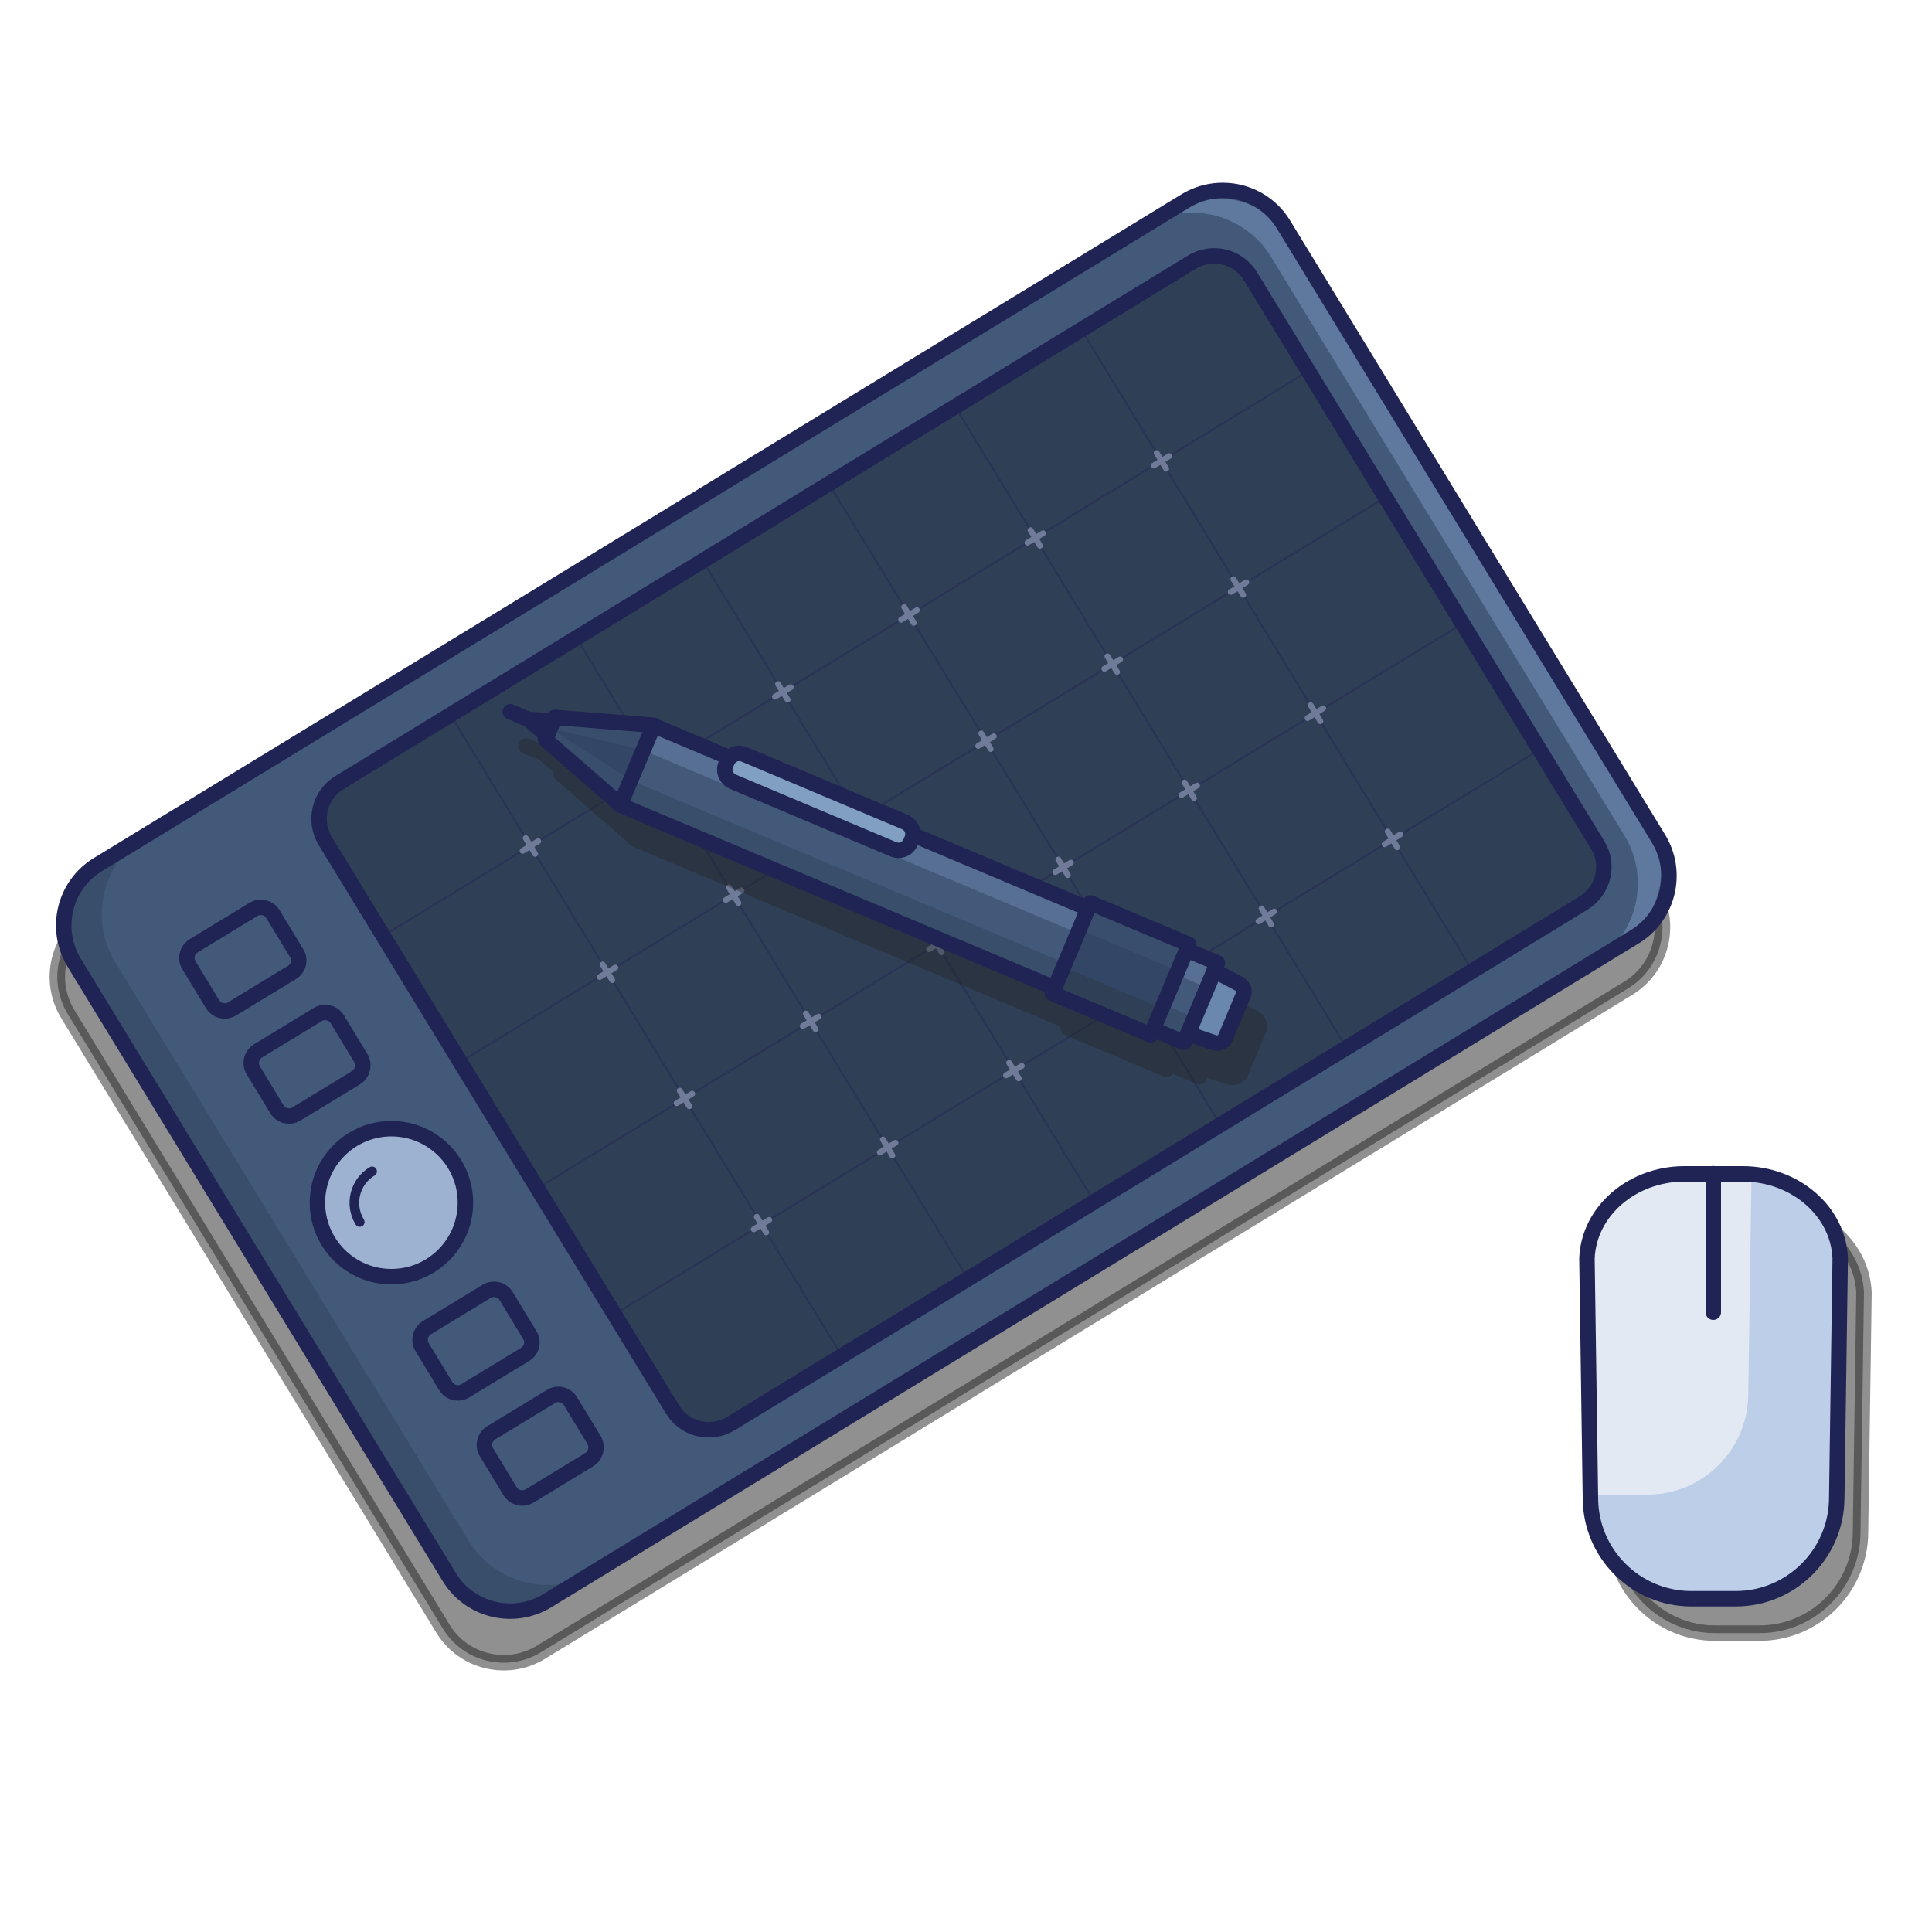 <?xml version="1.0" encoding="utf-8"?>
<!-- Generator: Adobe Illustrator 19.0.0, SVG Export Plug-In . SVG Version: 6.00 Build 0)  -->
<svg version="1.1" id="Layer_1" xmlns="http://www.w3.org/2000/svg" xmlns:xlink="http://www.w3.org/1999/xlink" x="0px" y="0px"
	 viewBox="300 -400 1000 1000" style="enable-background:new 300 -400 1000 1000;" xml:space="preserve">
<style type="text/css">
	
		.st0{opacity:0.5;fill:#232323;stroke:#232323;stroke-width:8;stroke-linecap:round;stroke-linejoin:round;stroke-miterlimit:10;enable-background:new    ;}
	.st1{fill:#43597A;}
	.st2{opacity:0.7;fill:#6A87AD;enable-background:new    ;}
	.st3{fill:#394E6B;}
	.st4{fill:none;stroke:#202454;stroke-width:8;stroke-linecap:round;stroke-linejoin:round;stroke-miterlimit:10;}
	.st5{fill:#2F3F56;}
	.st6{fill:none;stroke:#283356;stroke-linecap:round;stroke-linejoin:round;stroke-miterlimit:10;}
	.st7{opacity:0.8;}
	.st8{opacity:0.8;fill:#B4C7E7;enable-background:new    ;}
	.st9{fill:none;stroke:#22293F;stroke-width:6;stroke-linecap:round;stroke-linejoin:round;stroke-miterlimit:10;}
	.st10{fill:none;stroke:#202454;stroke-width:5;stroke-linecap:round;stroke-linejoin:round;stroke-miterlimit:10;}
	.st11{fill:none;stroke:#707A99;stroke-width:3;stroke-linecap:round;stroke-linejoin:round;stroke-miterlimit:10;}
	.st12{opacity:0.4;}
	.st13{fill:#232323;stroke:#232323;stroke-width:8;stroke-linecap:round;stroke-linejoin:round;stroke-miterlimit:10;}
	.st14{fill:#232323;stroke:#232323;stroke-width:8;stroke-linecap:round;stroke-linejoin:round;stroke-miterlimit:10;}
	.st15{fill:none;stroke:#232323;stroke-width:8;stroke-linecap:round;stroke-linejoin:round;stroke-miterlimit:10;}
	.st16{opacity:0.5;fill:#6A87AD;enable-background:new    ;}
	.st17{fill:none;stroke:#202454;stroke-width:8;stroke-linecap:round;stroke-linejoin:round;stroke-miterlimit:10;}
	.st18{fill:#6A87AD;}
	.st19{fill:#334665;}
	.st20{opacity:0.4;fill:#43597A;enable-background:new    ;}
	.st21{fill:#81A0C1;}
	.st22{fill:#E2E9F2;}
</style>
<path id="XMLID_276_" class="st0" d="M1142.8,111.5L580,455.2c-17.4,10.6-40.2,5.2-50.8-12.3L335.1,124.9
	c-10.6-17.4-5.2-40.2,12.3-50.8l562.8-343.6c17.4-10.6,40.2-5.2,50.8,12.3l194.1,317.9C1165.7,78.1,1160.2,100.9,1142.8,111.5z"/>
<g>
	<path id="XMLID_74_" class="st1" d="M1146.1,84.9L583.3,428.5c-17.4,10.6-40.2,5.2-50.8-12.3L338.4,98.3
		c-10.6-17.4-5.2-40.2,12.3-50.8L913.6-296c17.4-10.6,40.2-5.2,50.8,12.3l194.1,317.9C1169,51.5,1163.6,74.3,1146.1,84.9z"/>
	<path id="XMLID_148_" class="st2" d="M904.3-290.4l-12.2,7.5c22.5-13.8,52-6.7,65.8,15.9l182.8,299.3c13.8,22.5,6.7,52-15.9,65.8
		l12.2-7.5c22.5-13.8,29.7-43.2,15.9-65.8L970.1-274.6C956.3-297.1,926.9-304.1,904.3-290.4z"/>
	<path id="XMLID_147_" class="st3" d="M542.5,397.4L359.7,98.1c-13.8-22.5-6.7-52,15.9-65.8l-18.4,11.2
		c-22.5,13.8-29.7,43.2-15.9,65.8l182.8,299.3c13.8,22.5,43.2,29.7,65.8,15.9l18.4-11.2C585.8,427.1,556.3,420,542.5,397.4z"/>
	<path id="XMLID_1_" class="st4" d="M1146.1,84.9L583.3,428.5c-17.4,10.6-40.2,5.2-50.8-12.3L338.4,98.3
		c-10.6-17.4-5.2-40.2,12.3-50.8L913.6-296c17.4-10.6,40.2-5.2,50.8,12.3l194.1,317.9C1169,51.5,1163.6,74.3,1146.1,84.9z"/>
	<path id="XMLID_234_" class="st5" d="M1119.5,67.5L678.4,336.8c-10.5,6.4-24.1,3.1-30.4-7.4l-179.6-294
		c-6.4-10.5-3.1-24.1,7.4-30.4l441.1-269.3c10.5-6.4,24.1-3.1,30.4,7.4l179.6,294.2C1133.3,47.6,1130,61.1,1119.5,67.5z"/>
	<g id="XMLID_21_">
		<line id="XMLID_56_" class="st6" x1="533" y1="-30.2" x2="735.7" y2="301.8"/>
		<line id="XMLID_58_" class="st6" x1="598.3" y1="-69.9" x2="801" y2="262"/>
		<line id="XMLID_59_" class="st6" x1="663.6" y1="-109.9" x2="866.4" y2="222.1"/>
		<line id="XMLID_60_" class="st6" x1="728.9" y1="-149.8" x2="931.7" y2="182.2"/>
		<line id="XMLID_62_" class="st6" x1="794.3" y1="-189.6" x2="997" y2="142.4"/>
		<line id="XMLID_63_" class="st6" x1="859.6" y1="-229.5" x2="1062.2" y2="102.5"/>
		<line id="XMLID_64_" class="st6" x1="498.3" y1="84.4" x2="977.4" y2="-208"/>
		<line id="XMLID_66_" class="st6" x1="538.2" y1="149.7" x2="1017.2" y2="-142.6"/>
		<line id="XMLID_67_" class="st6" x1="578.1" y1="215.1" x2="1057.1" y2="-77.3"/>
		<line id="XMLID_68_" class="st6" x1="617.9" y1="280.4" x2="1097" y2="-12"/>
	</g>
	<path id="XMLID_4_" class="st4" d="M1119.5,67.5L678.4,336.8c-10.5,6.4-24.1,3.1-30.4-7.4l-179.6-294c-6.4-10.5-3.1-24.1,7.4-30.4
		l441.1-269.3c10.5-6.4,24.1-3.1,30.4,7.4l179.6,294.2C1133.3,47.6,1130,61.1,1119.5,67.5z"/>
	<g id="XMLID_75_" class="st7">
		<path id="XMLID_78_" class="st1" d="M605,355.5l-30.9,18.8c-3.4,2.1-8,1-10.1-2.5l-12.2-20.1c-2.1-3.4-1-8,2.5-10.1l30.9-18.8
			c3.4-2.1,8-1,10.1,2.5l12.2,20.1C609.5,348.9,608.4,353.4,605,355.5z"/>
		<path id="XMLID_76_" class="st1" d="M571.7,301.1l-30.9,18.8c-3.4,2.1-8,1-10.1-2.5l-12.2-20.1c-2.1-3.4-1-8,2.5-10.1l30.9-18.8
			c3.4-2.1,8-1,10.1,2.5l12.2,20.1C576.4,294.4,575.3,299,571.7,301.1z"/>
	</g>
	<g id="XMLID_7_">
		<path id="XMLID_11_" class="st4" d="M605,355.5l-30.9,18.8c-3.4,2.1-8,1-10.1-2.5l-12.2-20.1c-2.1-3.4-1-8,2.5-10.1l30.9-18.8
			c3.4-2.1,8-1,10.1,2.5l12.2,20.1C609.5,348.9,608.4,353.4,605,355.5z"/>
		<path id="XMLID_13_" class="st4" d="M571.7,301.1l-30.9,18.8c-3.4,2.1-8,1-10.1-2.5l-12.2-20.1c-2.1-3.4-1-8,2.5-10.1l30.9-18.8
			c3.4-2.1,8-1,10.1,2.5l12.2,20.1C576.4,294.4,575.3,299,571.7,301.1z"/>
	</g>
	<g id="XMLID_14_" class="st7">
		<path id="XMLID_16_" class="st1" d="M484.3,157.8l-30.9,18.8c-3.4,2.1-8,1-10.1-2.5l-12.2-20.1c-2.1-3.4-1-8,2.5-10.1l30.9-18.8
			c3.4-2.1,8-1,10.1,2.5l12.2,20.1C488.8,151,487.7,155.6,484.3,157.8z"/>
		<path id="XMLID_15_" class="st1" d="M451,103.4l-30.9,18.8c-3.4,2.1-8,1-10.1-2.5l-12.2-20.1c-2.1-3.4-1-8,2.5-10.1l30.9-18.8
			c3.4-2.1,8-1,10.1,2.5l12.2,20.1C455.7,96.7,454.6,101.3,451,103.4z"/>
	</g>
	<g id="XMLID_193_">
		<path id="XMLID_227_" class="st4" d="M484.3,157.8l-30.9,18.8c-3.4,2.1-8,1-10.1-2.5l-12.2-20.1c-2.1-3.4-1-8,2.5-10.1l30.9-18.8
			c3.4-2.1,8-1,10.1,2.5l12.2,20.1C488.8,151,487.7,155.6,484.3,157.8z"/>
		<path id="XMLID_213_" class="st4" d="M451,103.4l-30.9,18.8c-3.4,2.1-8,1-10.1-2.5l-12.2-20.1c-2.1-3.4-1-8,2.5-10.1l30.9-18.8
			c3.4-2.1,8-1,10.1,2.5l12.2,20.1C455.7,96.7,454.6,101.3,451,103.4z"/>
	</g>
	<ellipse id="XMLID_79_" class="st8" cx="502.6" cy="222.5" rx="38.3" ry="38.3"/>
	<ellipse id="XMLID_8_" class="st9" cx="502.6" cy="222.5" rx="38.3" ry="38.3"/>
	<ellipse id="XMLID_141_" class="st4" cx="502.6" cy="222.5" rx="38.3" ry="38.3"/>
	<path id="XMLID_143_" class="st10" d="M486.2,232.5c-5.5-9-2.6-20.8,6.4-26.2"/>
	<g id="XMLID_25_">
		<g id="XMLID_253_">
			<g id="XMLID_270_">
				<line id="XMLID_272_" class="st11" x1="1018.3" y1="30.4" x2="1023.2" y2="38.6"/>
				<line id="XMLID_271_" class="st11" x1="1024.8" y1="31.9" x2="1016.7" y2="37"/>
			</g>
			<g id="XMLID_267_">
				<line id="XMLID_269_" class="st11" x1="953" y1="70.2" x2="957.9" y2="78.5"/>
				<line id="XMLID_268_" class="st11" x1="959.5" y1="71.8" x2="951.4" y2="76.9"/>
			</g>
			<g id="XMLID_264_">
				<line id="XMLID_266_" class="st11" x1="887.6" y1="110.1" x2="892.6" y2="118.3"/>
				<line id="XMLID_265_" class="st11" x1="894.2" y1="111.8" x2="886" y2="116.7"/>
			</g>
			<g id="XMLID_261_">
				<line id="XMLID_263_" class="st11" x1="822.3" y1="150.1" x2="827.3" y2="158.2"/>
				<line id="XMLID_262_" class="st11" x1="828.9" y1="151.7" x2="820.7" y2="156.6"/>
			</g>
			<g id="XMLID_258_">
				<line id="XMLID_260_" class="st11" x1="757" y1="189.8" x2="761.9" y2="198.1"/>
				<line id="XMLID_259_" class="st11" x1="763.5" y1="191.5" x2="755.4" y2="196.5"/>
			</g>
			<g id="XMLID_255_">
				<line id="XMLID_257_" class="st11" x1="691.7" y1="229.8" x2="696.6" y2="237.9"/>
				<line id="XMLID_256_" class="st11" x1="698.2" y1="231.4" x2="690.1" y2="236.3"/>
			</g>
		</g>
		<g id="XMLID_233_">
			<g id="XMLID_250_">
				<line id="XMLID_252_" class="st11" x1="978.4" y1="-35" x2="983.4" y2="-26.7"/>
				<line id="XMLID_251_" class="st11" x1="984.9" y1="-33.4" x2="976.8" y2="-28.3"/>
			</g>
			<g id="XMLID_247_">
				<line id="XMLID_249_" class="st11" x1="913.1" y1="5" x2="918" y2="13.1"/>
				<line id="XMLID_248_" class="st11" x1="919.6" y1="6.6" x2="911.5" y2="11.5"/>
			</g>
			<g id="XMLID_244_">
				<line id="XMLID_246_" class="st11" x1="847.8" y1="44.9" x2="852.7" y2="53"/>
				<line id="XMLID_245_" class="st11" x1="854.3" y1="46.5" x2="846.2" y2="51.4"/>
			</g>
			<g id="XMLID_241_">
				<line id="XMLID_243_" class="st11" x1="782.5" y1="84.6" x2="787.4" y2="92.9"/>
				<line id="XMLID_242_" class="st11" x1="789" y1="86.3" x2="780.9" y2="91.3"/>
			</g>
			<g id="XMLID_238_">
				<line id="XMLID_240_" class="st11" x1="717.1" y1="124.6" x2="722.1" y2="132.7"/>
				<line id="XMLID_239_" class="st11" x1="723.7" y1="126.2" x2="715.5" y2="131.1"/>
			</g>
			<g id="XMLID_235_">
				<line id="XMLID_237_" class="st11" x1="651.8" y1="164.5" x2="656.8" y2="172.6"/>
				<line id="XMLID_236_" class="st11" x1="658.3" y1="166.1" x2="650.2" y2="171"/>
			</g>
		</g>
		<g id="XMLID_212_">
			<g id="XMLID_230_">
				<line id="XMLID_232_" class="st11" x1="938.4" y1="-100.2" x2="943.5" y2="-92.1"/>
				<line id="XMLID_231_" class="st11" x1="945.1" y1="-98.6" x2="937" y2="-93.6"/>
			</g>
			<g id="XMLID_226_">
				<line id="XMLID_229_" class="st11" x1="873.2" y1="-60.3" x2="878.2" y2="-52.2"/>
				<line id="XMLID_228_" class="st11" x1="879.8" y1="-58.7" x2="871.6" y2="-53.8"/>
			</g>
			<g id="XMLID_223_">
				<line id="XMLID_225_" class="st11" x1="807.9" y1="-20.4" x2="812.8" y2="-12.3"/>
				<line id="XMLID_224_" class="st11" x1="814.4" y1="-18.9" x2="806.3" y2="-13.9"/>
			</g>
			<g id="XMLID_220_">
				<line id="XMLID_222_" class="st11" x1="742.6" y1="19.4" x2="747.5" y2="27.6"/>
				<line id="XMLID_221_" class="st11" x1="749.1" y1="21" x2="741" y2="26"/>
			</g>
			<g id="XMLID_217_">
				<line id="XMLID_219_" class="st11" x1="677.3" y1="59.3" x2="682.2" y2="67.4"/>
				<line id="XMLID_218_" class="st11" x1="683.8" y1="60.9" x2="675.7" y2="65.8"/>
			</g>
			<g id="XMLID_214_">
				<line id="XMLID_216_" class="st11" x1="611.9" y1="99.2" x2="616.9" y2="107.3"/>
				<line id="XMLID_215_" class="st11" x1="618.5" y1="100.8" x2="610.4" y2="105.7"/>
			</g>
		</g>
		<g id="XMLID_192_">
			<g id="XMLID_209_">
				<line id="XMLID_211_" class="st11" x1="898.7" y1="-165.5" x2="903.6" y2="-157.4"/>
				<line id="XMLID_210_" class="st11" x1="905.2" y1="-163.9" x2="897.1" y2="-159"/>
			</g>
			<g id="XMLID_206_">
				<line id="XMLID_208_" class="st11" x1="833.4" y1="-125.6" x2="838.3" y2="-117.5"/>
				<line id="XMLID_207_" class="st11" x1="839.9" y1="-124" x2="831.8" y2="-119.1"/>
			</g>
			<g id="XMLID_203_">
				<line id="XMLID_205_" class="st11" x1="768" y1="-85.8" x2="773" y2="-77.6"/>
				<line id="XMLID_204_" class="st11" x1="774.6" y1="-84.2" x2="766.4" y2="-79.2"/>
			</g>
			<g id="XMLID_200_">
				<line id="XMLID_202_" class="st11" x1="702.7" y1="-45.9" x2="707.7" y2="-37.8"/>
				<line id="XMLID_201_" class="st11" x1="709.3" y1="-44.3" x2="701.1" y2="-39.4"/>
			</g>
			<g id="XMLID_197_">
				<line id="XMLID_199_" class="st11" x1="637.4" y1="-6" x2="642.3" y2="2.1"/>
				<line id="XMLID_198_" class="st11" x1="643.9" y1="-4.4" x2="635.8" y2="0.5"/>
			</g>
			<g id="XMLID_194_">
				<line id="XMLID_196_" class="st11" x1="572.1" y1="33.8" x2="577" y2="42"/>
				<line id="XMLID_195_" class="st11" x1="578.6" y1="35.4" x2="570.5" y2="40.4"/>
			</g>
		</g>
	</g>
	<g id="XMLID_139_" class="st12">
		
			<rect id="XMLID_138_" x="761.4" y="-83.2" transform="matrix(-0.388 0.922 -0.922 -0.388 1156.794 -618.159)" class="st13" width="44.6" height="316.7"/>
		<path id="XMLID_137_" class="st14" d="M936.6,120.3l-13.7,32.6l13.6,4.6c2.3,0.7,4.8-0.4,5.8-2.6l9.2-22c1-2.2,0-4.8-2.2-5.9
			L936.6,120.3z"/>
		
			<rect id="XMLID_136_" x="863" y="91.4" transform="matrix(-0.388 0.922 -0.922 -0.388 1342.59 -653.624)" class="st13" width="50.8" height="55.3"/>
		<path id="XMLID_135_" class="st14" d="M780,52.1l-0.7,1.6c-1.5,3.4-5.4,5.1-8.9,3.6l-83.1-35c-3.4-1.5-5.1-5.4-3.6-8.9l0.7-1.6
			c1.5-3.4,5.4-5.1,8.9-3.6l83.1,35C779.9,44.7,781.5,48.7,780,52.1z"/>
		<polygon id="XMLID_116_" class="st14" points="595.1,-10.9 590.3,0.5 629.1,34.3 646.4,-6.9 		"/>
		<polygon id="XMLID_115_" class="st14" points="591.2,-1.5 581.5,-10 594.3,-8.8 		"/>
		<line id="XMLID_114_" class="st15" x1="572.2" y1="-13.9" x2="581.2" y2="-10.1"/>
	</g>
	<g id="XMLID_2_">
		
			<rect id="XMLID_254_" x="753.5" y="-101" transform="matrix(-0.388 0.922 -0.922 -0.388 1129.39 -635.501)" class="st1" width="44.6" height="316.7"/>
		
			<rect id="XMLID_9_" x="762.8" y="-86.8" transform="matrix(-0.388 0.922 -0.922 -0.388 1134.201 -610.295)" class="st3" width="13.9" height="316.7"/>
		
			<rect id="XMLID_110_" x="774.8" y="-115.2" transform="matrix(-0.388 0.922 -0.922 -0.388 1124.579 -660.708)" class="st16" width="13.9" height="316.7"/>
		
			<rect id="XMLID_12_" x="753.5" y="-101" transform="matrix(-0.388 0.922 -0.922 -0.388 1129.39 -635.501)" class="st17" width="44.6" height="316.7"/>
		<path id="XMLID_274_" class="st18" d="M928.6,102.5l-13.7,32.6l13.6,4.6c2.3,0.7,4.8-0.4,5.8-2.6l9.2-22c1-2.2,0-4.8-2.2-5.9
			L928.6,102.5z"/>
		<path id="XMLID_17_" class="st4" d="M928.6,102.5l-13.7,32.6l13.6,4.6c2.3,0.7,4.8-0.4,5.8-2.6l9.2-22c1-2.2,0-4.8-2.2-5.9
			L928.6,102.5z"/>
		
			<rect id="XMLID_273_" x="854.9" y="73.7" transform="matrix(-0.388 0.922 -0.922 -0.388 1315.024 -670.807)" class="st19" width="50.8" height="55.3"/>
		
			<rect id="XMLID_10_" x="865.9" y="90.2" transform="matrix(-0.388 0.922 -0.922 -0.388 1320.588 -641.45)" class="st5" width="14.9" height="55.3"/>
		
			<rect id="XMLID_145_" x="879.7" y="56.9" transform="matrix(-0.388 0.922 -0.922 -0.388 1309.356 -700.667)" class="st20" width="15.4" height="55.3"/>
		
			<rect id="XMLID_19_" x="854.9" y="73.7" transform="matrix(-0.388 0.922 -0.922 -0.388 1315.024 -670.807)" class="st17" width="50.8" height="55.3"/>
		<path id="XMLID_3_" class="st21" d="M772,34.4l-0.7,1.6c-1.5,3.4-5.4,5.1-8.9,3.6l-83.1-35c-3.4-1.5-5.1-5.4-3.6-8.9l0.7-1.6
			c1.5-3.4,5.4-5.1,8.9-3.6l83.1,35C771.8,27,773.5,30.9,772,34.4z"/>
		<path id="XMLID_20_" class="st4" d="M772,34.4l-0.7,1.6c-1.5,3.4-5.4,5.1-8.9,3.6l-83.1-35c-3.4-1.5-5.1-5.4-3.6-8.9l0.7-1.6
			c1.5-3.4,5.4-5.1,8.9-3.6l83.1,35C771.8,27,773.5,30.9,772,34.4z"/>
		<polygon id="XMLID_275_" class="st19" points="587.1,-28.7 582.3,-17.2 621,16.5 638.4,-24.6 		"/>
		<polygon id="XMLID_134_" class="st20" points="582.3,-17.2 621,16.5 626.4,3.7 584.7,-23 		"/>
		<polygon id="XMLID_144_" class="st20" points="587.1,-28.7 638.4,-24.6 633,-11.8 584.7,-23 		"/>
		<polygon id="XMLID_23_" class="st4" points="587.1,-28.7 582.3,-17.2 621,16.5 638.4,-24.6 		"/>
		<polygon id="XMLID_18_" class="st4" points="583.2,-19.3 573.5,-27.7 586.3,-26.7 		"/>
		<line id="XMLID_22_" class="st4" x1="564.1" y1="-31.6" x2="573.1" y2="-27.8"/>
	</g>
</g>
<g>
	<path id="XMLID_53_" class="st0" d="M1210.7,445.3h-23c-28.8,0-52.2-23.4-52.2-52.2l-1.8-124c1-24.5,23.5-43.7,50.4-43.7h30.3
		c26.9,0,49.4,19.2,50.4,43.7l-1.8,124C1262.9,421.9,1239.5,445.3,1210.7,445.3z"/>
	<path id="XMLID_51_" class="st22" d="M1198.4,427.5h-23c-28.8,0-52.2-23.4-52.2-52.2l-1.8-124c1-24.5,23.5-43.7,50.4-43.7h30.3
		c26.9,0,49.4,19.2,50.4,43.7l-1.8,124C1250.6,404.1,1227.2,427.5,1198.4,427.5z"/>
	<path id="XMLID_65_" class="st8" d="M1206.6,207.7l-1.7,113.7c0,28.8-23.4,52.2-52.2,52.2h-23c-2.2,0-4.4-0.1-6.7-0.5v2.1
		c0,28.8,23.4,52.2,52.2,52.2h23c28.8,0,52.2-23.4,52.2-52.2l2-124C1251.5,228.2,1231.4,209.8,1206.6,207.7z"/>
	<path id="XMLID_32_" class="st4" d="M1198.4,427.5h-23c-28.8,0-52.2-23.4-52.2-52.2l-1.8-124c1-24.5,23.5-43.7,50.4-43.7h30.3
		c26.9,0,49.4,19.2,50.4,43.7l-1.8,124C1250.6,404.1,1227.2,427.5,1198.4,427.5z"/>
	<line id="XMLID_52_" class="st4" x1="1186.8" y1="207.5" x2="1186.8" y2="279.2"/>
</g>
</svg>
